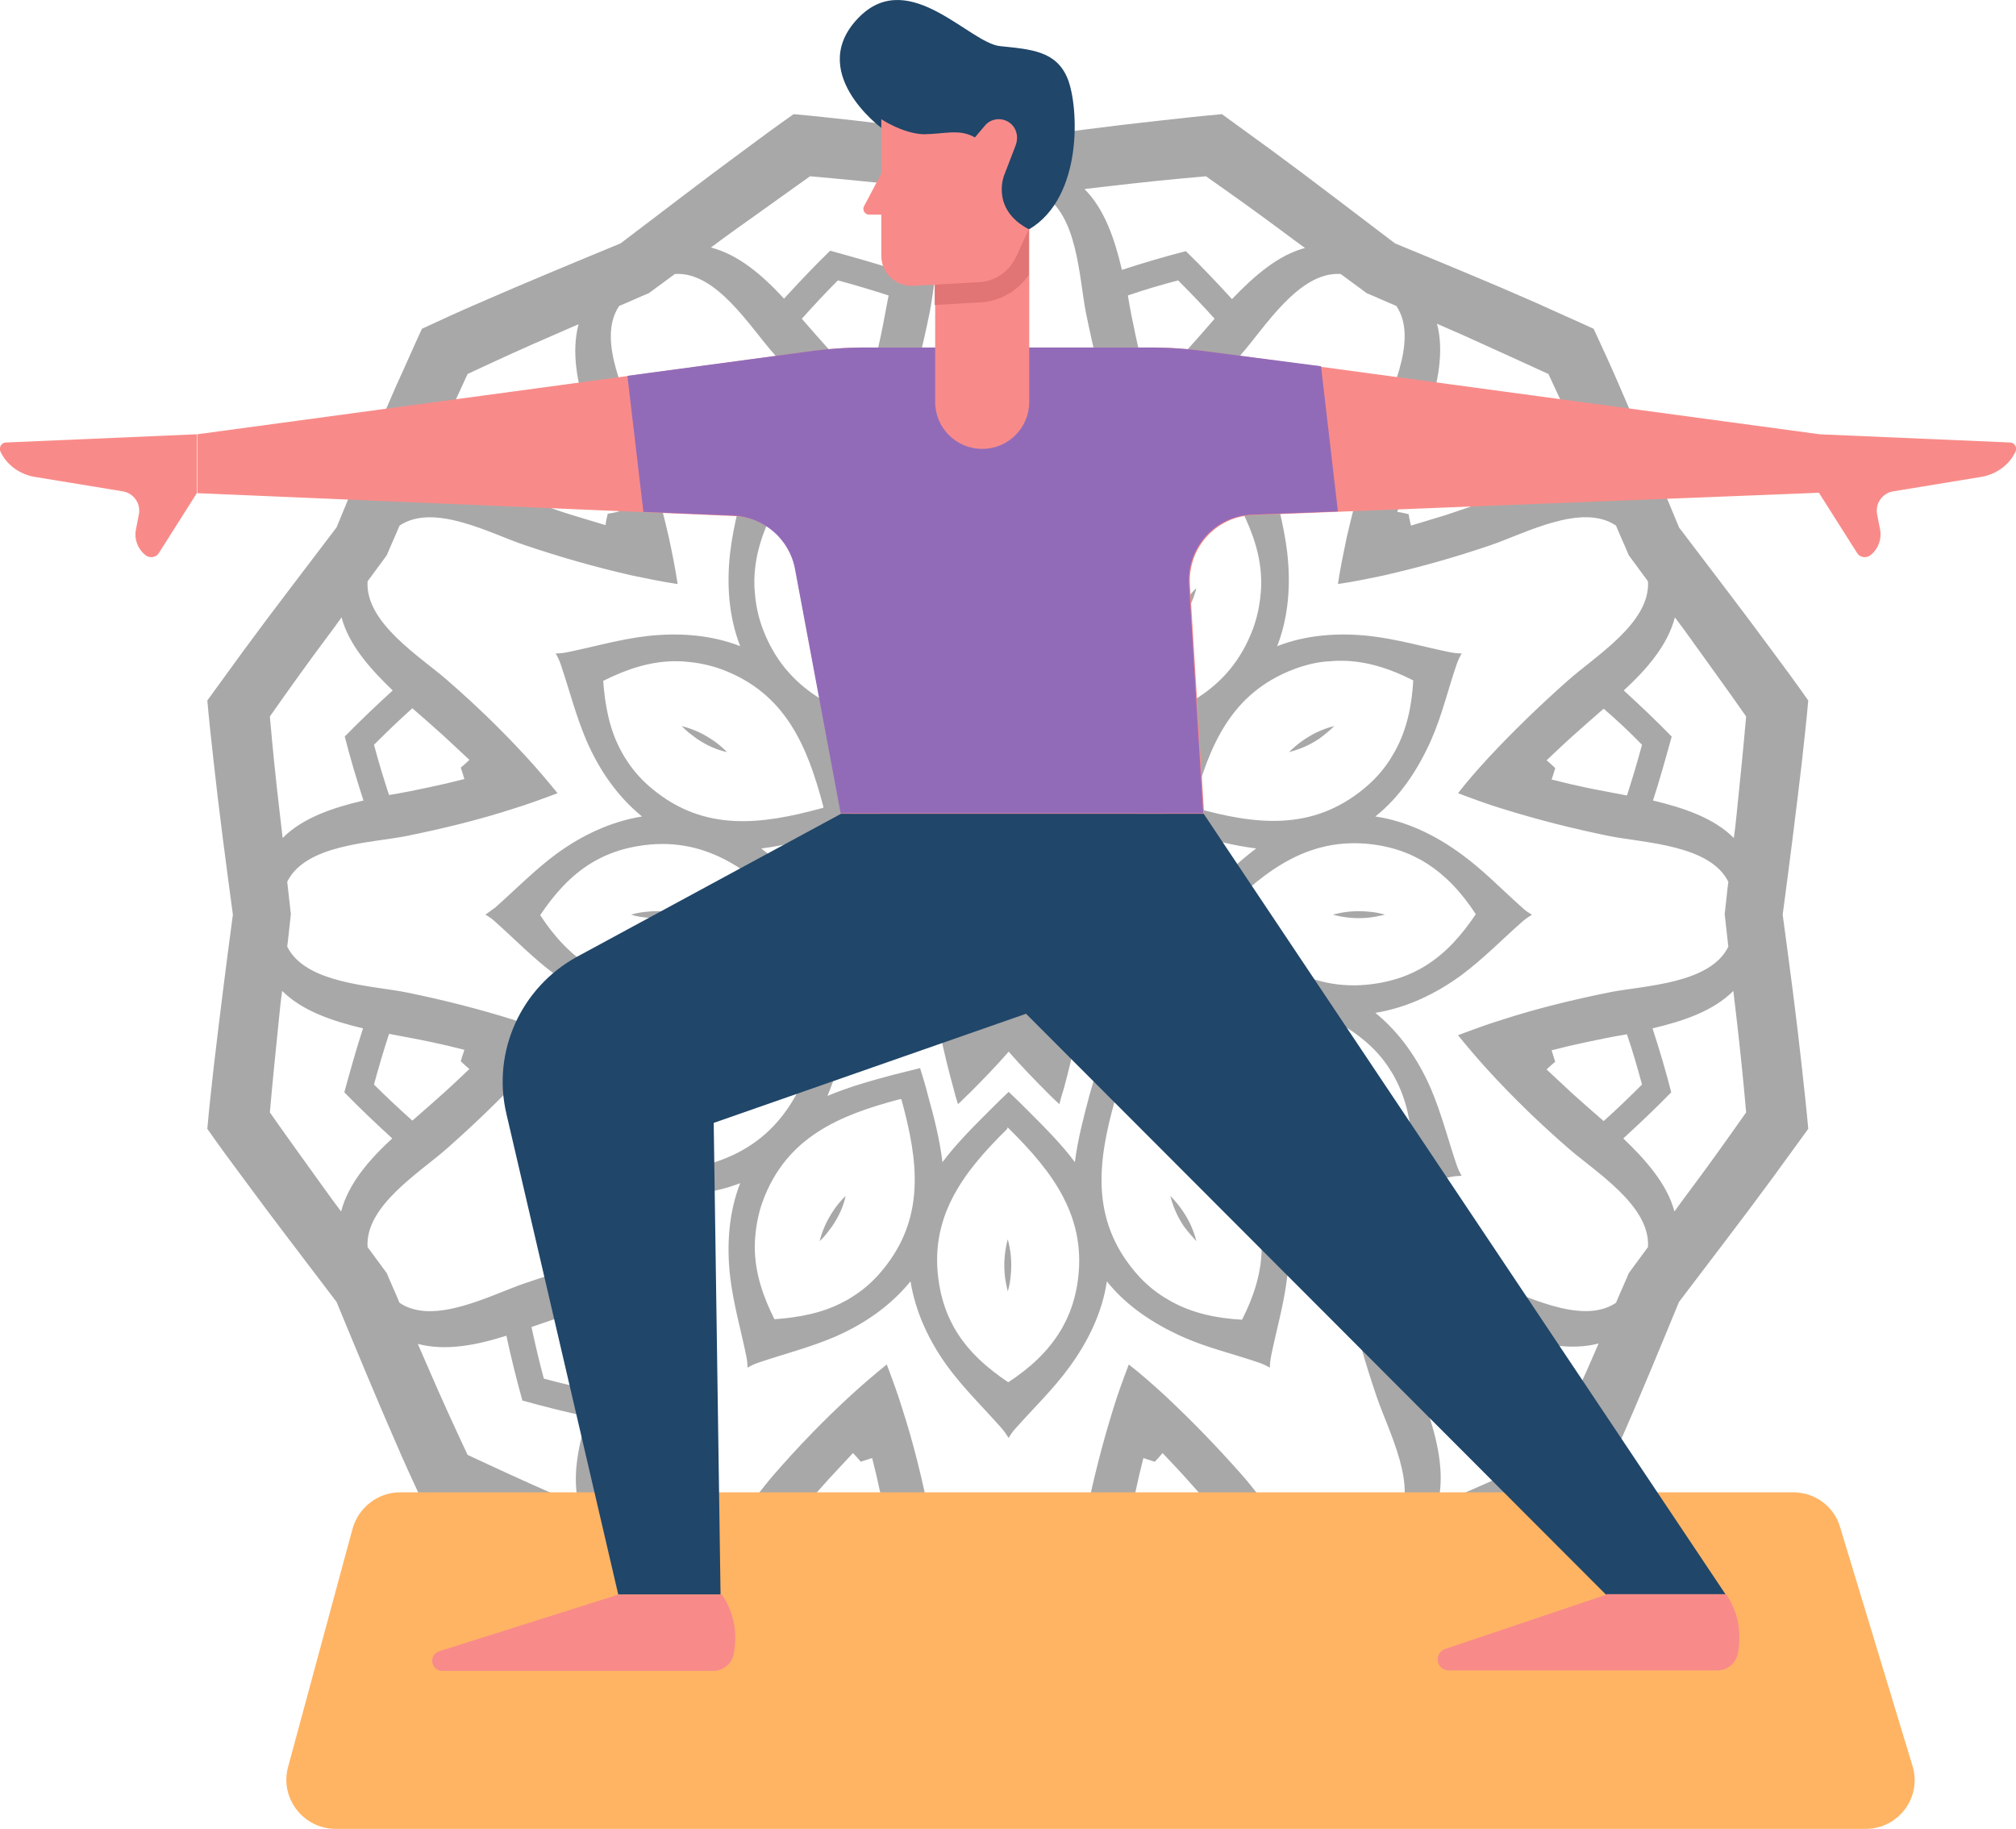 <?xml version="1.0" encoding="utf-8"?>
<!-- Generator: Adobe Illustrator 21.0.0, SVG Export Plug-In . SVG Version: 6.00 Build 0)  -->
<svg version="1.1" id="Layer_1" xmlns="http://www.w3.org/2000/svg" xmlns:xlink="http://www.w3.org/1999/xlink" x="0px" y="0px"
	 viewBox="0 0 441.5 400.5" style="enable-background:new 0 0 441.5 400.5;" xml:space="preserve">
<style type="text/css">
	.st0{fill:#A8A8A8;}
	.st1{fill:#FFB464;}
	.st2{fill:#204669;}
	.st3{fill:#F88B89;}
	.st4{fill:#926BB8;}
	.st5{fill:#E17474;}
</style>
<g>
	<path class="st0" d="M51,200.3c-1.5,11.2-2.9,22.3-4.2,33.4c-0.5,4.5-1,9-1.4,13.5c2.6,3.7,5.3,7.4,8,11c6.6,9,13.5,17.9,20.3,26.9
		c4.3,10.4,8.6,20.8,13.1,31.1c1.8,4.2,3.7,8.3,5.6,12.4c4.1,1.9,8.3,3.7,12.4,5.6c10.2,4.5,20.7,8.8,31.1,13.1
		c9,6.8,17.9,13.7,26.9,20.3c3.7,2.7,7.3,5.3,11,8c4.5-0.4,9-0.9,13.5-1.4c11.1-1.2,22.3-2.7,33.4-4.2c11.2,1.5,22.3,2.9,33.4,4.2
		c4.5,0.5,9,1,13.5,1.4c3.7-2.6,7.4-5.3,11-8c9-6.6,17.9-13.5,26.9-20.3c10.4-4.3,20.8-8.6,31.1-13.1c4.2-1.8,8.3-3.7,12.4-5.6
		c1.9-4.1,3.7-8.3,5.6-12.4c4.5-10.2,8.8-20.7,13.1-31.1c6.8-9,13.7-17.9,20.3-26.9c2.7-3.7,5.3-7.3,8-11c-0.4-4.5-0.9-9-1.4-13.5
		c-1.2-11.1-2.7-22.3-4.2-33.4c1.5-11.2,2.9-22.3,4.2-33.4c0.5-4.5,1-9,1.4-13.5c-2.6-3.7-5.3-7.4-8-11c-6.6-9-13.5-17.9-20.3-26.9
		c-4.3-10.4-8.6-20.8-13.1-31.1c-1.8-4.2-3.7-8.3-5.6-12.4c-4.1-1.9-8.3-3.7-12.4-5.6c-10.2-4.5-20.7-8.8-31.1-13.1
		c-9-6.8-17.9-13.7-26.9-20.3c-3.7-2.7-7.3-5.3-11-8c-4.5,0.4-9,0.9-13.5,1.4c-11.1,1.2-22.3,2.7-33.4,4.2
		c-11.2-1.5-22.3-2.9-33.4-4.2c-4.5-0.5-9-1-13.5-1.4c-3.7,2.6-7.4,5.3-11,8c-9,6.6-17.9,13.5-26.9,20.3
		c-10.4,4.3-20.8,8.6-31.1,13.1c-4.2,1.8-8.3,3.7-12.4,5.6c-1.9,4.1-3.7,8.3-5.6,12.4c-4.5,10.2-8.8,20.7-13.1,31.1
		c-6.8,9-13.7,17.9-20.3,26.9c-2.7,3.7-5.3,7.3-8,11c0.4,4.5,0.9,9,1.4,13.5C48,177.9,49.5,189.1,51,200.3z M202.5,205.2
		c2-1.7,3.9-3.3,5.9-4.9c-2-1.6-4-3.2-5.9-4.9c2.5-0.5,5.1-0.9,7.6-1.3c-0.9-2.4-1.8-4.8-2.7-7.2c2.4,0.9,4.8,1.8,7.2,2.7
		c0.4-2.5,0.8-5.1,1.3-7.6c1.7,2,3.3,3.9,4.9,5.9c1.6-2,3.2-4,4.9-5.9c0.5,2.5,0.9,5.1,1.3,7.6c2.4-0.9,4.8-1.8,7.2-2.7
		c-0.9,2.4-1.8,4.8-2.7,7.2c2.5,0.4,5.1,0.8,7.6,1.3c-2,1.7-3.9,3.3-5.9,4.9c2,1.6,4,3.2,5.9,4.9c-2.5,0.5-5.1,0.9-7.6,1.3
		c0.9,2.4,1.8,4.8,2.7,7.2c-2.4-0.9-4.8-1.8-7.2-2.7c-0.4,2.5-0.8,5.1-1.3,7.6c-1.7-2-3.3-3.9-4.9-5.9c-1.6,2-3.2,4-4.9,5.9
		c-0.5-2.5-0.9-5.1-1.3-7.6c-2.4,0.9-4.8,1.8-7.2,2.7c0.9-2.4,1.8-4.8,2.7-7.2C207.5,206.1,205,205.6,202.5,205.2z M81.9,237.5
		c1-3.7,2.1-7.4,3.3-11.1c3,0.6,6,1.1,8.8,1.7c2.4,0.5,5,1.1,7.7,1.8c-0.3,0.8-0.5,1.6-0.8,2.5c0.6,0.6,1.3,1.2,1.9,1.7
		c-2,1.9-4,3.8-5.8,5.4c-2.1,1.9-4.4,3.9-6.7,5.9C87.4,242.8,84.6,240.2,81.9,237.5z M81.9,163.1c2.7-2.7,5.5-5.4,8.4-8
		c2.3,2,4.6,4,6.7,5.9c1.8,1.7,3.8,3.5,5.8,5.4c-0.6,0.6-1.3,1.2-1.9,1.7c0.3,0.8,0.5,1.6,0.8,2.5c-2.7,0.7-5.3,1.3-7.7,1.8
		c-2.8,0.6-5.7,1.2-8.8,1.7C84,170.5,82.9,166.8,81.9,163.1z M119.1,98.6c3.7-1,7.5-1.9,11.3-2.7c1,2.9,2,5.8,2.9,8.5
		c0.7,2.4,1.5,4.9,2.3,7.6c-0.8,0.2-1.7,0.4-2.5,0.5c-0.2,0.8-0.4,1.7-0.5,2.5c-2.7-0.8-5.3-1.6-7.6-2.3c-2.7-0.8-5.5-1.9-8.5-2.9
		C117.2,106.1,118.1,102.3,119.1,98.6z M183.5,61.4c3.7,1,7.4,2.1,11.1,3.3c-0.6,3-1.1,6-1.7,8.8c-0.5,2.4-1.1,5-1.8,7.7
		c-0.8-0.3-1.6-0.5-2.5-0.8c-0.6,0.6-1.2,1.3-1.7,1.9c-1.9-2-3.8-4-5.4-5.8c-1.9-2.1-3.9-4.4-5.9-6.7
		C178.2,66.9,180.8,64.1,183.5,61.4z M258,61.4c2.7,2.7,5.4,5.5,8,8.4c-2,2.3-4,4.6-5.9,6.7c-1.7,1.8-3.5,3.8-5.4,5.8
		c-0.6-0.6-1.2-1.3-1.7-1.9c-0.8,0.3-1.6,0.5-2.5,0.8c-0.7-2.7-1.3-5.3-1.8-7.7c-0.6-2.8-1.2-5.7-1.7-8.8
		C250.5,63.5,254.2,62.4,258,61.4z M322.4,98.6c1,3.7,1.9,7.5,2.7,11.3c-2.9,1-5.8,2-8.5,2.9c-2.4,0.7-4.9,1.5-7.6,2.3
		c-0.2-0.8-0.4-1.7-0.5-2.5c-0.8-0.2-1.7-0.4-2.5-0.5c0.8-2.7,1.6-5.3,2.3-7.6c0.8-2.7,1.9-5.5,2.9-8.5
		C314.9,96.7,318.7,97.6,322.4,98.6z M359.6,163.1c-1,3.7-2.1,7.4-3.3,11.1c-3-0.6-6-1.1-8.8-1.7c-2.4-0.5-5-1.1-7.7-1.8
		c0.3-0.8,0.5-1.6,0.8-2.5c-0.6-0.6-1.3-1.2-1.9-1.7c2-1.9,4-3.8,5.8-5.4c2.1-1.9,4.4-3.9,6.7-5.9
		C354.1,157.7,356.9,160.3,359.6,163.1z M359.6,237.5c-2.7,2.7-5.5,5.4-8.4,8c-2.3-2-4.6-4-6.7-5.9c-1.8-1.7-3.8-3.5-5.8-5.4
		c0.6-0.6,1.3-1.2,1.9-1.7c-0.3-0.8-0.5-1.6-0.8-2.5c2.7-0.7,5.3-1.3,7.7-1.8c2.8-0.6,5.7-1.2,8.8-1.7
		C357.5,230,358.6,233.8,359.6,237.5z M322.4,301.9c-3.7,1-7.5,1.9-11.3,2.7c-1-2.9-2-5.8-2.9-8.5c-0.7-2.4-1.5-4.9-2.3-7.6
		c0.8-0.2,1.7-0.4,2.5-0.5c0.2-0.8,0.4-1.7,0.5-2.5c2.7,0.8,5.3,1.6,7.6,2.3c2.7,0.8,5.5,1.9,8.5,2.9
		C324.3,294.4,323.4,298.2,322.4,301.9z M258,339.1c-3.7-1-7.4-2.1-11.1-3.3c0.6-3,1.1-6,1.7-8.8c0.5-2.4,1.1-5,1.8-7.7
		c0.8,0.3,1.6,0.5,2.5,0.8c0.6-0.6,1.2-1.3,1.7-1.9c1.9,2,3.8,4,5.4,5.8c1.9,2.1,3.9,4.4,5.9,6.7C263.3,333.6,260.7,336.4,258,339.1
		z M183.5,339.1c-2.7-2.7-5.4-5.5-8-8.4c2-2.3,4-4.6,5.9-6.7c1.7-1.8,3.5-3.8,5.4-5.8c0.6,0.6,1.2,1.3,1.7,1.9
		c0.8-0.3,1.6-0.5,2.5-0.8c0.7,2.7,1.3,5.3,1.8,7.7c0.6,2.8,1.2,5.7,1.7,8.8C191,337,187.3,338.1,183.5,339.1z M119.1,301.9
		c-1-3.7-1.9-7.5-2.7-11.3c2.9-1,5.8-2,8.5-2.9c2.4-0.7,4.9-1.5,7.6-2.3c0.2,0.8,0.4,1.7,0.5,2.5c0.8,0.2,1.7,0.4,2.5,0.5
		c-0.8,2.7-1.6,5.3-2.3,7.6c-0.8,2.7-1.9,5.5-2.9,8.5C126.6,303.8,122.8,302.9,119.1,301.9z M59.1,243.6c0.6-6.9,1.3-13.7,2-20.6
		c0.2-2,0.4-4,0.7-6c4.4,4.4,11,6.6,17.7,8.2c-1.5,4.6-2.8,9.3-4.1,14c3.4,3.5,6.9,6.8,10.5,10.1c-5.1,4.7-9.6,9.9-11.2,16
		c-1.2-1.6-2.4-3.2-3.6-4.9C67.1,254.8,63,249.2,59.1,243.6z M59.1,156.9c4-5.7,8-11.3,12.1-16.8c1.2-1.6,2.4-3.2,3.6-4.9
		c1.6,6,6.2,11.2,11.2,16c-3.6,3.3-7.1,6.6-10.5,10.1c1.2,4.7,2.6,9.4,4.1,14c-6.8,1.6-13.3,3.8-17.7,8.2c-0.2-2-0.5-4-0.7-6
		C60.4,170.7,59.7,163.8,59.1,156.9z M102.4,81.9c6.2-2.9,12.5-5.8,18.8-8.5c1.8-0.8,3.7-1.6,5.5-2.4c-1.6,6.1-0.3,12.8,1.8,19.4
		c-4.7,1-9.5,2.2-14.2,3.5c-1.3,4.7-2.5,9.4-3.5,14.2c-6.6-2-13.4-3.4-19.4-1.8c0.8-1.8,1.6-3.7,2.4-5.5
		C96.6,94.5,99.5,88.2,102.4,81.9z M177.4,38.6c6.9,0.6,13.7,1.3,20.6,2c2,0.2,4,0.4,6,0.7c-4.4,4.4-6.6,11-8.2,17.7
		c-4.6-1.5-9.3-2.8-14-4.1c-3.5,3.4-6.8,6.9-10.1,10.5c-4.7-5.1-9.9-9.6-16-11.2c1.6-1.2,3.2-2.4,4.9-3.6
		C166.2,46.6,171.8,42.6,177.4,38.6z M264.1,38.6c5.7,4,11.3,8,16.8,12.1c1.6,1.2,3.2,2.4,4.9,3.6c-6,1.6-11.2,6.2-16,11.2
		c-3.3-3.6-6.6-7.1-10.1-10.5c-4.7,1.2-9.4,2.6-14,4.1c-1.6-6.8-3.8-13.3-8.2-17.7c2-0.2,4-0.5,6-0.7
		C250.3,39.9,257.2,39.2,264.1,38.6z M339.1,81.9c2.9,6.2,5.8,12.5,8.5,18.8c0.8,1.8,1.6,3.7,2.4,5.5c-6.1-1.6-12.8-0.3-19.4,1.8
		c-1-4.7-2.2-9.5-3.5-14.2c-4.7-1.3-9.4-2.5-14.2-3.5c2-6.6,3.4-13.4,1.8-19.4c1.8,0.8,3.7,1.6,5.5,2.4
		C326.6,76.2,332.8,79,339.1,81.9z M382.4,156.9c-0.6,6.9-1.3,13.7-2,20.6c-0.2,2-0.4,4-0.7,6c-4.4-4.4-11-6.6-17.7-8.2
		c1.5-4.6,2.8-9.3,4.1-14c-3.4-3.5-6.9-6.8-10.5-10.1c5.1-4.7,9.6-9.9,11.2-16c1.2,1.6,2.4,3.2,3.6,4.9
		C374.4,145.7,378.5,151.3,382.4,156.9z M382.4,243.6c-4,5.7-8,11.3-12.1,16.8c-1.2,1.6-2.4,3.2-3.6,4.9c-1.6-6-6.2-11.2-11.2-16
		c3.6-3.3,7.1-6.6,10.5-10.1c-1.2-4.7-2.6-9.4-4.1-14c6.8-1.6,13.3-3.8,17.7-8.2c0.2,2,0.5,4,0.7,6
		C381.1,229.8,381.8,236.7,382.4,243.6z M339.1,318.6c-6.2,2.9-12.5,5.8-18.8,8.5c-1.8,0.8-3.7,1.6-5.5,2.4
		c1.6-6.1,0.3-12.8-1.8-19.4c4.7-1,9.5-2.2,14.2-3.5c1.3-4.7,2.5-9.4,3.5-14.2c6.6,2,13.4,3.4,19.4,1.8c-0.8,1.8-1.6,3.7-2.4,5.5
		C344.8,306.1,342,312.4,339.1,318.6z M264.1,361.9c-6.9-0.6-13.7-1.3-20.6-2c-2-0.2-4-0.4-6-0.7c4.4-4.4,6.6-11,8.2-17.7
		c4.6,1.5,9.3,2.8,14,4.1c3.5-3.4,6.8-6.9,10.1-10.5c4.7,5.1,9.9,9.6,16,11.2c-1.6,1.2-3.2,2.4-4.9,3.6
		C275.3,353.9,269.7,358,264.1,361.9z M177.4,361.9c-5.7-4-11.3-8-16.8-12.1c-1.6-1.2-3.2-2.4-4.9-3.6c6-1.6,11.2-6.2,16-11.2
		c3.3,3.6,6.6,7.1,10.1,10.5c4.7-1.2,9.4-2.6,14-4.1c1.6,6.8,3.8,13.3,8.2,17.7c-2,0.2-4,0.5-6,0.7
		C191.2,360.6,184.3,361.3,177.4,361.9z M102.4,318.6c-2.9-6.2-5.8-12.5-8.5-18.8c-0.8-1.8-1.6-3.7-2.4-5.5
		c6.1,1.6,12.8,0.3,19.4-1.8c1,4.7,2.2,9.5,3.5,14.2c4.7,1.3,9.4,2.5,14.2,3.5c-2,6.6-3.4,13.4-1.8,19.4c-1.8-0.8-3.7-1.6-5.5-2.4
		C114.9,324.4,108.6,321.5,102.4,318.6z M174.1,200.3c-0.1,0.1-0.2,0.2-0.3,0.3c-9.6,9.7-19.6,17.3-34.2,14.9
		c-2.9-0.5-5.4-1.3-7.7-2.4c-0.8-0.4-1.6-0.8-2.4-1.3c-4.6-2.8-8.2-6.8-11.2-11.4c3.1-4.6,6.6-8.6,11.2-11.4
		c0.8-0.5,1.6-0.9,2.4-1.3c2.3-1.1,4.8-1.9,7.7-2.4c14.6-2.5,24.6,5.1,34.2,14.9C173.9,200,174,200.2,174.1,200.3z M180.3,223.6
		c0,0.1-0.1,0.3-0.1,0.4c-3.5,13.2-8.3,24.8-22.2,30c-2.7,1-5.3,1.6-7.9,1.7c-0.9,0.1-1.8,0.1-2.7,0.1c-5.4-0.1-10.5-1.8-15.4-4.3
		c0.3-5.5,1.4-10.8,4-15.5c0.5-0.8,0.9-1.6,1.4-2.3c1.4-2.1,3.2-4.1,5.4-5.9c11.4-9.4,23.8-7.9,37-4.2
		C180,223.5,180.2,223.6,180.3,223.6z M197.4,240.7c0,0.1,0.1,0.3,0.1,0.4c3.6,13.2,5.2,25.6-4.2,37c-1.8,2.2-3.8,4-5.9,5.4
		c-0.8,0.5-1.5,1-2.3,1.4c-4.7,2.6-10,3.6-15.5,4c-2.5-5-4.2-10-4.3-15.4c0-0.9,0-1.8,0.1-2.7c0.2-2.5,0.7-5.2,1.7-7.9
		c5.2-13.9,16.7-18.7,30-22.2C197.1,240.8,197.3,240.7,197.4,240.7z M220.7,246.9c0.1,0.1,0.2,0.2,0.3,0.3
		c9.7,9.6,17.3,19.6,14.9,34.2c-0.5,2.9-1.3,5.4-2.4,7.7c-0.4,0.8-0.8,1.6-1.3,2.4c-2.8,4.6-6.8,8.2-11.4,11.2
		c-4.6-3.1-8.6-6.6-11.4-11.2c-0.5-0.8-0.9-1.6-1.3-2.4c-1.1-2.3-1.9-4.8-2.4-7.7c-2.5-14.6,5.1-24.6,14.9-34.2
		C220.5,247.1,220.6,247,220.7,246.9z M244.1,240.7c0.1,0,0.3,0.1,0.4,0.1c13.2,3.5,24.8,8.3,30,22.2c1,2.7,1.5,5.3,1.7,7.9
		c0.1,0.9,0.1,1.8,0.1,2.7c-0.1,5.4-1.8,10.5-4.3,15.4c-5.5-0.3-10.8-1.4-15.5-4c-0.8-0.5-1.6-0.9-2.3-1.4c-2.1-1.4-4.1-3.2-5.9-5.4
		c-9.4-11.4-7.9-23.8-4.2-37C244,241,244,240.8,244.1,240.7z M261.2,223.6c0.1,0,0.3-0.1,0.4-0.1c13.2-3.6,25.6-5.2,37,4.2
		c2.2,1.8,4,3.8,5.4,5.9c0.5,0.8,1,1.5,1.4,2.3c2.6,4.7,3.6,10,4,15.5c-5,2.5-10,4.2-15.4,4.3c-0.9,0-1.8,0-2.7-0.1
		c-2.5-0.2-5.2-0.7-7.9-1.7c-13.9-5.2-18.7-16.7-22.2-30C261.2,223.9,261.2,223.7,261.2,223.6z M267.4,200.3
		c0.1-0.1,0.2-0.2,0.3-0.3c9.6-9.7,19.6-17.3,34.2-14.9c2.9,0.5,5.4,1.3,7.7,2.4c0.8,0.4,1.6,0.8,2.4,1.3c4.6,2.8,8.2,6.8,11.2,11.4
		c-3.1,4.6-6.6,8.6-11.2,11.4c-0.8,0.5-1.6,0.9-2.4,1.3c-2.3,1.1-4.8,1.9-7.7,2.4c-14.6,2.5-24.6-5.1-34.2-14.9
		C267.6,200.5,267.5,200.4,267.4,200.3z M261.2,176.9c0-0.1,0.1-0.3,0.1-0.4c3.5-13.2,8.3-24.8,22.2-30c2.7-1,5.3-1.6,7.9-1.7
		c0.9-0.1,1.8-0.1,2.7-0.1c5.4,0.1,10.5,1.8,15.4,4.3c-0.3,5.5-1.4,10.8-4,15.5c-0.5,0.8-0.9,1.6-1.4,2.3c-1.4,2.1-3.2,4.1-5.4,5.9
		c-11.4,9.4-23.8,7.9-37,4.2C261.5,177,261.3,177,261.2,176.9z M244.1,159.9c0-0.1-0.1-0.3-0.1-0.4c-3.6-13.2-5.2-25.6,4.2-37
		c1.8-2.2,3.8-4,5.9-5.4c0.8-0.5,1.5-1,2.3-1.4c4.7-2.6,10-3.6,15.5-4c2.5,5,4.2,10,4.3,15.4c0,0.9,0,1.8-0.1,2.7
		c-0.2,2.5-0.7,5.2-1.7,7.9c-5.2,13.9-16.7,18.7-30,22.2C244.4,159.8,244.2,159.8,244.1,159.9z M220.7,153.6
		c-0.1-0.1-0.2-0.2-0.3-0.3c-9.7-9.6-17.3-19.6-14.9-34.2c0.5-2.9,1.3-5.4,2.4-7.7c0.4-0.8,0.8-1.6,1.3-2.4
		c2.8-4.6,6.8-8.2,11.4-11.2c4.6,3.1,8.6,6.6,11.4,11.2c0.5,0.8,0.9,1.6,1.3,2.4c1.1,2.3,1.9,4.8,2.4,7.7
		c2.5,14.6-5.1,24.6-14.9,34.2C221,153.4,220.9,153.5,220.7,153.6z M197.4,159.9c-0.1,0-0.3-0.1-0.4-0.1c-13.2-3.5-24.8-8.3-30-22.2
		c-1-2.7-1.5-5.3-1.7-7.9c-0.1-0.9-0.1-1.8-0.1-2.7c0.1-5.4,1.8-10.5,4.3-15.4c5.5,0.3,10.8,1.4,15.5,4c0.8,0.5,1.6,0.9,2.3,1.4
		c2.1,1.4,4.1,3.2,5.9,5.4c9.4,11.4,7.9,23.8,4.2,37C197.5,159.6,197.5,159.7,197.4,159.9z M180.3,176.9c-0.1,0-0.3,0.1-0.4,0.1
		c-13.2,3.6-25.6,5.2-37-4.2c-2.2-1.8-4-3.8-5.4-5.9c-0.5-0.8-1-1.5-1.4-2.3c-2.6-4.7-3.6-10-4-15.5c5-2.5,10-4.2,15.4-4.3
		c0.9,0,1.8,0,2.7,0.1c2.5,0.2,5.2,0.7,7.9,1.7c13.9,5.2,18.7,16.7,22.2,30C180.3,176.6,180.3,176.8,180.3,176.9z M138.2,200.3
		c1.3,0.4,2.6,0.6,4.1,0.7c2.7,0.2,5.1-0.1,7.3-0.7c-2.2-0.6-4.7-0.9-7.3-0.7C140.8,199.7,139.5,199.9,138.2,200.3z M149.3,241.5
		c1.3-0.3,2.6-0.8,3.9-1.4c2.4-1.2,4.3-2.6,6-4.3c-2.3,0.6-4.5,1.5-6.7,3C151.2,239.7,150.2,240.6,149.3,241.5z M179.5,271.8
		c1-0.9,1.8-2,2.7-3.2c1.5-2.2,2.5-4.4,3-6.7c-1.7,1.6-3.1,3.6-4.3,6C180.3,269.2,179.8,270.5,179.5,271.8z M220.7,282.8
		c0.4-1.3,0.6-2.6,0.7-4.1c0.2-2.7-0.1-5.1-0.7-7.3c-0.6,2.2-0.9,4.7-0.7,7.3C220.1,280.2,220.4,281.5,220.7,282.8z M262,271.8
		c-0.3-1.3-0.8-2.6-1.4-3.9c-1.2-2.4-2.6-4.3-4.3-6c0.6,2.3,1.5,4.5,3,6.7C260.2,269.8,261.1,270.8,262,271.8z M292.2,241.5
		c-0.9-1-2-1.8-3.2-2.7c-2.2-1.5-4.4-2.5-6.7-3c1.6,1.7,3.6,3.1,6,4.3C289.6,240.7,290.9,241.2,292.2,241.5z M303.3,200.3
		c-1.3-0.4-2.6-0.6-4.1-0.7c-2.7-0.2-5.1,0.1-7.3,0.7c2.2,0.6,4.7,0.9,7.3,0.7C300.6,200.9,302,200.6,303.3,200.3z M292.2,159
		c-1.3,0.3-2.6,0.8-3.9,1.4c-2.4,1.2-4.3,2.6-6,4.3c2.3-0.6,4.5-1.5,6.7-3C290.2,160.8,291.3,159.9,292.2,159z M262,128.8
		c-1,0.9-1.8,2-2.7,3.2c-1.5,2.2-2.5,4.4-3,6.7c1.7-1.6,3.1-3.6,4.3-6C261.2,131.4,261.7,130.1,262,128.8z M220.7,117.7
		c-0.4,1.3-0.6,2.6-0.7,4.1c-0.2,2.7,0.1,5.1,0.7,7.3c0.6-2.2,0.9-4.7,0.7-7.3C221.4,120.4,221.1,119,220.7,117.7z M179.5,128.8
		c0.3,1.3,0.8,2.6,1.4,3.9c1.2,2.4,2.6,4.3,4.3,6c-0.6-2.3-1.5-4.5-3-6.7C181.3,130.8,180.4,129.7,179.5,128.8z M149.3,159
		c0.9,1,2,1.8,3.2,2.7c2.2,1.5,4.4,2.5,6.7,3c-1.6-1.7-3.6-3.1-6-4.3C151.9,159.8,150.5,159.3,149.3,159z M106.3,200.3
		c0.7,0.4,1.5,0.9,2.2,1.6c4.4,3.9,8.4,8.1,13.2,11.6c5.7,4.2,12.1,7.3,18.9,8.3c-5.4,4.3-9.3,10.2-12.2,16.7
		c-2.4,5.4-3.7,11.1-5.6,16.6c-0.3,0.9-0.7,1.7-1.1,2.4c0.8,0,1.7,0.1,2.7,0.3c5.8,1.2,11.3,2.8,17.2,3.5c7,0.8,14.1,0.3,20.5-2.2
		c-2.5,6.4-3,13.5-2.2,20.5c0.7,5.9,2.3,11.4,3.5,17.2c0.2,0.9,0.3,1.8,0.3,2.7c0.7-0.4,1.5-0.8,2.4-1.1c5.6-1.9,11.2-3.3,16.6-5.6
		c6.5-2.8,12.3-6.8,16.7-12.2c1.1,6.8,4.1,13.2,8.3,18.9c3.5,4.7,7.7,8.8,11.6,13.2c0.6,0.7,1.1,1.4,1.6,2.2
		c0.4-0.7,0.9-1.5,1.6-2.2c3.9-4.4,8.1-8.4,11.6-13.2c4.2-5.7,7.3-12.1,8.3-18.9c4.3,5.4,10.2,9.3,16.7,12.2
		c5.4,2.4,11.1,3.7,16.6,5.6c0.9,0.3,1.7,0.7,2.4,1.1c0-0.8,0.1-1.7,0.3-2.7c1.2-5.8,2.8-11.3,3.5-17.2c0.8-7,0.3-14.1-2.2-20.5
		c6.4,2.5,13.5,3,20.5,2.2c5.9-0.7,11.4-2.3,17.2-3.5c0.9-0.2,1.8-0.3,2.7-0.3c-0.4-0.7-0.8-1.5-1.1-2.4c-1.9-5.6-3.3-11.2-5.6-16.6
		c-2.8-6.5-6.8-12.3-12.2-16.7c6.8-1.1,13.2-4.1,18.9-8.3c4.7-3.5,8.8-7.7,13.2-11.6c0.7-0.6,1.4-1.1,2.2-1.6
		c-0.7-0.4-1.5-0.9-2.2-1.6c-4.4-3.9-8.4-8.1-13.2-11.6c-5.7-4.2-12.1-7.3-18.9-8.3c5.4-4.3,9.3-10.2,12.2-16.7
		c2.4-5.4,3.7-11.1,5.6-16.6c0.3-0.9,0.7-1.7,1.1-2.4c-0.8,0-1.7-0.1-2.7-0.3c-5.8-1.2-11.3-2.8-17.2-3.5c-7-0.8-14.1-0.3-20.5,2.2
		c2.5-6.4,3-13.5,2.2-20.5c-0.7-5.9-2.3-11.4-3.5-17.2c-0.2-0.9-0.3-1.8-0.3-2.7c-0.7,0.4-1.5,0.8-2.4,1.1
		c-5.6,1.9-11.2,3.3-16.6,5.6c-6.5,2.8-12.3,6.8-16.7,12.2c-1.1-6.8-4.1-13.2-8.3-18.9c-3.5-4.7-7.7-8.8-11.6-13.2
		c-0.6-0.7-1.1-1.4-1.6-2.2c-0.4,0.7-0.9,1.5-1.6,2.2c-3.9,4.4-8.1,8.4-11.6,13.2c-4.2,5.7-7.3,12.1-8.3,18.9
		c-4.3-5.4-10.2-9.3-16.7-12.2c-5.4-2.4-11.1-3.7-16.6-5.6c-0.9-0.3-1.7-0.7-2.4-1.1c0,0.8-0.1,1.7-0.3,2.7
		c-1.2,5.8-2.8,11.3-3.5,17.2c-0.8,7-0.3,14.1,2.2,20.5c-6.4-2.5-13.5-3-20.5-2.2c-5.9,0.7-11.4,2.3-17.2,3.5
		c-0.9,0.2-1.8,0.3-2.7,0.3c0.4,0.7,0.8,1.5,1.1,2.4c1.9,5.6,3.3,11.2,5.6,16.6c2.8,6.5,6.8,12.3,12.2,16.7
		c-6.8,1.1-13.2,4.1-18.9,8.3c-4.7,3.5-8.8,7.7-13.2,11.6C107.7,199.3,107,199.8,106.3,200.3z M166.7,214.8
		c3.9-2.9,7.5-6.5,11.1-10.1c1.5-1.5,2.9-2.9,4.3-4.4c-1.4-1.5-2.8-2.9-4.3-4.4c-3.6-3.6-7.2-7.2-11.1-10.1
		c4.9-0.6,9.7-1.8,14.7-3.2c2-0.5,4-1.1,5.9-1.7c-0.5-2-1-4-1.5-6c-1.3-4.9-2.7-9.8-4.6-14.3c4.5,1.9,9.4,3.3,14.3,4.6
		c2,0.5,4,1.1,6,1.5c0.6-2,1.1-3.9,1.7-5.9c1.3-4.9,2.6-9.8,3.2-14.7c2.9,3.9,6.5,7.5,10.1,11.1c1.5,1.5,2.9,2.9,4.4,4.3
		c1.5-1.4,2.9-2.8,4.4-4.3c3.6-3.6,7.2-7.2,10.1-11.1c0.6,4.9,1.8,9.7,3.2,14.7c0.5,2,1.1,4,1.7,5.9c2-0.5,4-1,6-1.5
		c4.9-1.3,9.8-2.7,14.3-4.6c-1.9,4.5-3.3,9.4-4.6,14.3c-0.5,2-1.1,4-1.5,6c2,0.6,3.9,1.1,5.9,1.7c4.9,1.3,9.8,2.6,14.7,3.2
		c-3.9,2.9-7.5,6.5-11.1,10.1c-1.5,1.5-2.9,2.9-4.3,4.4c1.4,1.5,2.8,2.9,4.3,4.4c3.6,3.6,7.2,7.2,11.1,10.1
		c-4.9,0.6-9.7,1.8-14.7,3.2c-2,0.5-4,1.1-5.9,1.7c0.5,2,1,4,1.5,6c1.3,4.9,2.7,9.8,4.6,14.3c-4.5-1.9-9.4-3.3-14.3-4.6
		c-2-0.5-4-1.1-6-1.5c-0.6,2-1.1,3.9-1.7,5.9c-1.3,4.9-2.6,9.8-3.2,14.7c-2.9-3.9-6.5-7.5-10.1-11.1c-1.5-1.5-2.9-2.9-4.4-4.3
		c-1.5,1.4-2.9,2.8-4.4,4.3c-3.6,3.6-7.2,7.2-10.1,11.1c-0.6-4.9-1.8-9.7-3.2-14.7c-0.5-2-1.1-4-1.7-5.9c-2,0.5-4,1-6,1.5
		c-4.9,1.3-9.8,2.7-14.3,4.6c1.9-4.5,3.3-9.4,4.6-14.3c0.5-2,1.1-4,1.5-6c-2-0.6-3.9-1.1-5.9-1.7
		C176.4,216.6,171.6,215.3,166.7,214.8z M190.9,200.3c-3.1,2.7-6.1,5.6-9,8.5c-0.8,0.8-1.7,1.7-2.5,2.6c1.1,0.3,2.3,0.6,3.5,1
		c4,1.1,8,2,12,2.9c-1.3,3.9-2.4,7.9-3.5,11.9c-0.3,1.2-0.6,2.3-0.9,3.5c1.2-0.3,2.3-0.6,3.5-0.9c4-1.1,8-2.2,11.9-3.5
		c0.8,4,1.8,8,2.9,12c0.3,1.2,0.6,2.3,1,3.5c0.9-0.8,1.7-1.7,2.6-2.5c2.9-2.9,5.8-5.9,8.5-9c2.7,3.1,5.6,6.1,8.5,9
		c0.8,0.8,1.7,1.7,2.6,2.5c0.3-1.2,0.6-2.3,1-3.5c1.1-4,2-8,2.9-12c3.9,1.3,7.9,2.4,11.9,3.5c1.2,0.3,2.3,0.6,3.5,0.9
		c-0.3-1.2-0.6-2.3-0.9-3.5c-1.1-4-2.2-8-3.5-11.9c4-0.8,8-1.8,12-2.9c1.2-0.3,2.3-0.6,3.5-1c-0.8-0.9-1.7-1.7-2.5-2.6
		c-2.9-2.9-5.9-5.8-9-8.5c3.1-2.7,6.1-5.6,9-8.5c0.8-0.8,1.7-1.7,2.5-2.6c-1.2-0.3-2.3-0.6-3.5-1c-4-1.1-8-2-12-2.9
		c1.3-3.9,2.4-7.9,3.5-11.9c0.3-1.2,0.6-2.3,0.9-3.5c-1.2,0.3-2.3,0.6-3.5,0.9c-4,1.1-8,2.2-11.9,3.5c-0.8-4-1.8-8-2.9-12
		c-0.3-1.2-0.6-2.3-1-3.5c-0.9,0.8-1.7,1.7-2.6,2.5c-2.9,2.9-5.8,5.9-8.5,9c-2.7-3.1-5.6-6.1-8.5-9c-0.8-0.8-1.7-1.7-2.6-2.5
		c-0.3,1.2-0.6,2.3-1,3.5c-1.1,4-2,8-2.9,12c-3.9-1.3-7.9-2.4-11.9-3.5c-1.2-0.3-2.3-0.6-3.5-0.9c0.3,1.2,0.6,2.3,0.9,3.5
		c1.1,4,2.2,8,3.5,11.9c-4,0.8-8,1.8-12,2.9c-1.2,0.3-2.3,0.6-3.5,1c0.8,0.9,1.7,1.7,2.5,2.6C184.9,194.7,187.9,197.5,190.9,200.3z
		 M122.1,226.7c-3.2-1.2-6.4-2.4-9.7-3.4c-7.7-2.4-15.6-4.4-23.5-6c-7.6-1.5-22-1.9-26-10c0.3-2.3,0.5-4.7,0.8-7.1
		c-0.3-2.4-0.5-4.7-0.8-7.1c4-8.2,18.4-8.5,26-10c7.9-1.6,15.8-3.5,23.5-6c3.3-1,6.5-2.2,9.7-3.4c-2.2-2.7-4.4-5.3-6.7-7.8
		c-5.5-6-11.3-11.6-17.4-16.9c-5.8-5.1-18.1-12.6-17.5-21.7c1.4-1.9,2.8-3.8,4.2-5.7c0.9-2.2,1.9-4.3,2.8-6.5
		c7.6-5.1,20.2,1.9,27.5,4.3c7.7,2.6,15.4,4.8,23.3,6.6c3.4,0.7,6.7,1.4,10.1,1.9c-0.5-3.4-1.2-6.8-1.9-10.1
		c-1.8-7.9-4-15.7-6.6-23.3c-2.5-7.4-9.4-20-4.3-27.5c2.2-0.9,4.3-1.9,6.5-2.8c1.9-1.4,3.8-2.8,5.7-4.2c9.1-0.6,16.5,11.7,21.7,17.5
		c5.4,6.1,11,11.9,16.9,17.4c2.5,2.3,5.1,4.6,7.8,6.7c1.2-3.2,2.4-6.4,3.4-9.7c2.4-7.7,4.4-15.6,6-23.5c1.5-7.6,1.9-22,10-26
		c2.3,0.3,4.7,0.5,7.1,0.8c2.4-0.3,4.7-0.5,7.1-0.8c8.2,4,8.5,18.4,10,26c1.6,7.9,3.5,15.8,6,23.5c1,3.3,2.2,6.5,3.4,9.7
		c2.7-2.2,5.3-4.4,7.8-6.7c6-5.5,11.6-11.3,16.9-17.4c5.1-5.8,12.6-18.1,21.7-17.5c1.9,1.4,3.8,2.8,5.7,4.2c2.2,0.9,4.3,1.9,6.5,2.8
		c5.1,7.6-1.9,20.2-4.3,27.5c-2.6,7.7-4.8,15.4-6.6,23.3c-0.7,3.4-1.4,6.7-1.9,10.1c3.4-0.5,6.8-1.2,10.1-1.9
		c7.9-1.8,15.7-4,23.3-6.6c7.4-2.5,20-9.4,27.5-4.3c0.9,2.2,1.9,4.3,2.8,6.5c1.4,1.9,2.8,3.8,4.2,5.7c0.6,9.1-11.7,16.5-17.5,21.7
		c-6.1,5.4-11.9,11-17.4,16.9c-2.3,2.5-4.6,5.1-6.7,7.8c3.2,1.2,6.4,2.4,9.7,3.4c7.7,2.4,15.6,4.4,23.5,6c7.6,1.5,22,1.9,26,10
		c-0.3,2.3-0.5,4.7-0.8,7.1c0.3,2.4,0.5,4.7,0.8,7.1c-4,8.2-18.4,8.5-26,10c-7.9,1.6-15.8,3.5-23.5,6c-3.3,1-6.5,2.2-9.7,3.4
		c2.2,2.7,4.4,5.3,6.7,7.8c5.5,6,11.3,11.6,17.4,16.9c5.8,5.1,18.1,12.6,17.5,21.7c-1.4,1.9-2.8,3.8-4.2,5.7
		c-0.9,2.2-1.9,4.3-2.8,6.5c-7.6,5.1-20.2-1.9-27.5-4.3c-7.7-2.6-15.4-4.8-23.3-6.6c-3.4-0.7-6.7-1.4-10.1-1.9
		c0.5,3.4,1.2,6.8,1.9,10.1c1.8,7.9,4,15.7,6.6,23.3c2.5,7.4,9.4,20,4.3,27.5c-2.2,0.9-4.3,1.9-6.5,2.8c-1.9,1.4-3.8,2.8-5.7,4.2
		c-9.1,0.6-16.5-11.7-21.7-17.5c-5.4-6.1-11-11.9-16.9-17.4c-2.5-2.3-5.1-4.6-7.8-6.7c-1.2,3.2-2.4,6.4-3.4,9.7
		c-2.4,7.7-4.4,15.6-6,23.5c-1.5,7.6-1.9,22-10,26c-2.3-0.3-4.7-0.5-7.1-0.8c-2.4,0.3-4.7,0.5-7.1,0.8c-8.2-4-8.5-18.4-10-26
		c-1.6-7.9-3.5-15.8-6-23.5c-1-3.3-2.2-6.5-3.4-9.7c-2.7,2.2-5.3,4.4-7.8,6.7c-6,5.5-11.6,11.3-16.9,17.4
		c-5.1,5.8-12.6,18.1-21.7,17.5c-1.9-1.4-3.8-2.8-5.7-4.2c-2.2-0.9-4.3-1.9-6.5-2.8c-5.1-7.6,1.9-20.2,4.3-27.5
		c2.6-7.7,4.8-15.4,6.6-23.3c0.7-3.4,1.4-6.7,1.9-10.1c-3.4,0.5-6.8,1.2-10.1,1.9c-7.9,1.8-15.7,4-23.3,6.6
		c-7.4,2.5-20,9.4-27.5,4.3c-0.9-2.2-1.9-4.3-2.8-6.5c-1.4-1.9-2.8-3.8-4.2-5.7c-0.6-9.1,11.7-16.5,17.5-21.7
		c6.1-5.4,11.9-11,17.4-16.9C117.7,231.9,120,229.4,122.1,226.7z"/>
</g>
<g>
	<path class="st1" d="M408.6,400.5H73.5c-7.1,0-12.3-6.8-10.4-13.6l14.1-52.1c1.3-4.7,5.6-8,10.4-8h305.1c4.8,0,9,3.1,10.3,7.7
		l15.8,52.1C421,393.5,415.8,400.5,408.6,400.5z"/>
	<g>
		<path class="st2" d="M224.7,222l127.1,127.3H378L263.6,178.2h-79.4l-57.8,31.3c-12.3,6.7-18.7,20.8-15.5,34.4l24.5,105.3h22.4
			l-1.5-103.3L224.7,222z"/>
		<path class="st3" d="M184.2,178.2l-10-53.5c-1.2-6.6-6.8-11.5-13.5-11.7l-117.5-5V95.1L176.9,77c4.2-0.6,8.5-0.9,12.8-0.9h62.2
			c4.3,0,8.5,0.3,12.8,0.9l133.8,18.1v12.8l-124.1,4.9c-8.1,0.3-14.3,7.2-13.8,15.3l3.1,50.1"/>
		<path class="st3" d="M43.1,95.1L1.3,96.9c-1,0-1.6,1.1-1.2,2l0.1,0.2c1.4,2.8,4.1,4.7,7.2,5.3l19.5,3.2c2.4,0.4,4,2.7,3.5,5.1
			l-0.6,3.1c-0.5,2.2,0.4,4.5,2.1,5.8l0,0c0.9,0.7,2.3,0.5,2.9-0.5l8.3-13.1V95.1z"/>
		<path class="st3" d="M398.4,95.1l41.8,1.8c1,0,1.6,1.1,1.2,2l-0.1,0.2c-1.4,2.8-4.1,4.7-7.2,5.3l-19.5,3.2c-2.4,0.4-4,2.7-3.5,5.1
			l0.6,3.1c0.5,2.2-0.4,4.5-2.1,5.8l0,0c-0.9,0.7-2.3,0.5-2.9-0.5l-8.3-13.1V95.1z"/>
		<path class="st3" d="M351.8,349.2l-35.3,11.9c-2.6,0.9-2,4.7,0.8,4.7h58.8c2.2,0,4-1.5,4.5-3.7c0.6-3.3,0.7-8.2-2.6-13H351.8z"/>
		<path class="st3" d="M135.4,349.2l-39.2,12.4c-2.4,0.8-1.9,4.3,0.7,4.3h59.3c2.2,0,4-1.5,4.5-3.7c0.6-3.3,0.7-8.2-2.6-13H135.4z"
			/>
		<path class="st4" d="M264.6,77c-4.2-0.6-8.5-0.9-12.8-0.9h-62.2c-4.3,0-8.5,0.3-12.8,0.9l-39.4,5.3l3.5,29.8l19.7,0.8
			c6.7,0.3,12.3,5.2,13.5,11.7l10,53.5h79.4l-3.1-50.1c-0.5-8.1,5.7-15,13.8-15.3l18.8-0.7l-3.7-31.8L264.6,77z"/>
		<g>
			<path class="st2" d="M193,28c0,0-16.9-12.5-4.6-24.5C199.3-7,212.3,9.4,219,10.1c6.7,0.7,12.3,1,14.8,7.1c2.5,6.2,3.4,26-8.4,33
				C212.4,57.9,193,28,193,28z"/>
			<path class="st3" d="M215.1,98.3L215.1,98.3c-5.7,0-10.3-4.6-10.3-10.3V55.8l20.6-5.7V88C225.4,93.7,220.8,98.3,215.1,98.3z"/>
			<path class="st5" d="M204.7,66.8l10-0.6c4.3-0.2,8.2-2.5,10.6-6V50.2l-20.6,5.7V66.8z"/>
			<path class="st3" d="M213.5,30.1l2.2-2.6c1.5-1.8,4.3-1.9,6-0.1c1.1,1.2,1.3,3,0.7,4.5l-2.5,6.5c0,0-3,7.4,5.4,11.8l-2.8,6.1
				c-1.5,3.2-4.6,5.3-8.1,5.5L200,62.6c-3.8,0.2-7-2.8-7-6.6v-9h-2.7c-0.9,0-1.5-1-1.1-1.8L193,38V26.1c0,0,4.6,3.1,9.2,3.3
				C206.7,29.4,210.1,28.1,213.5,30.1z"/>
		</g>
	</g>
</g>
</svg>
